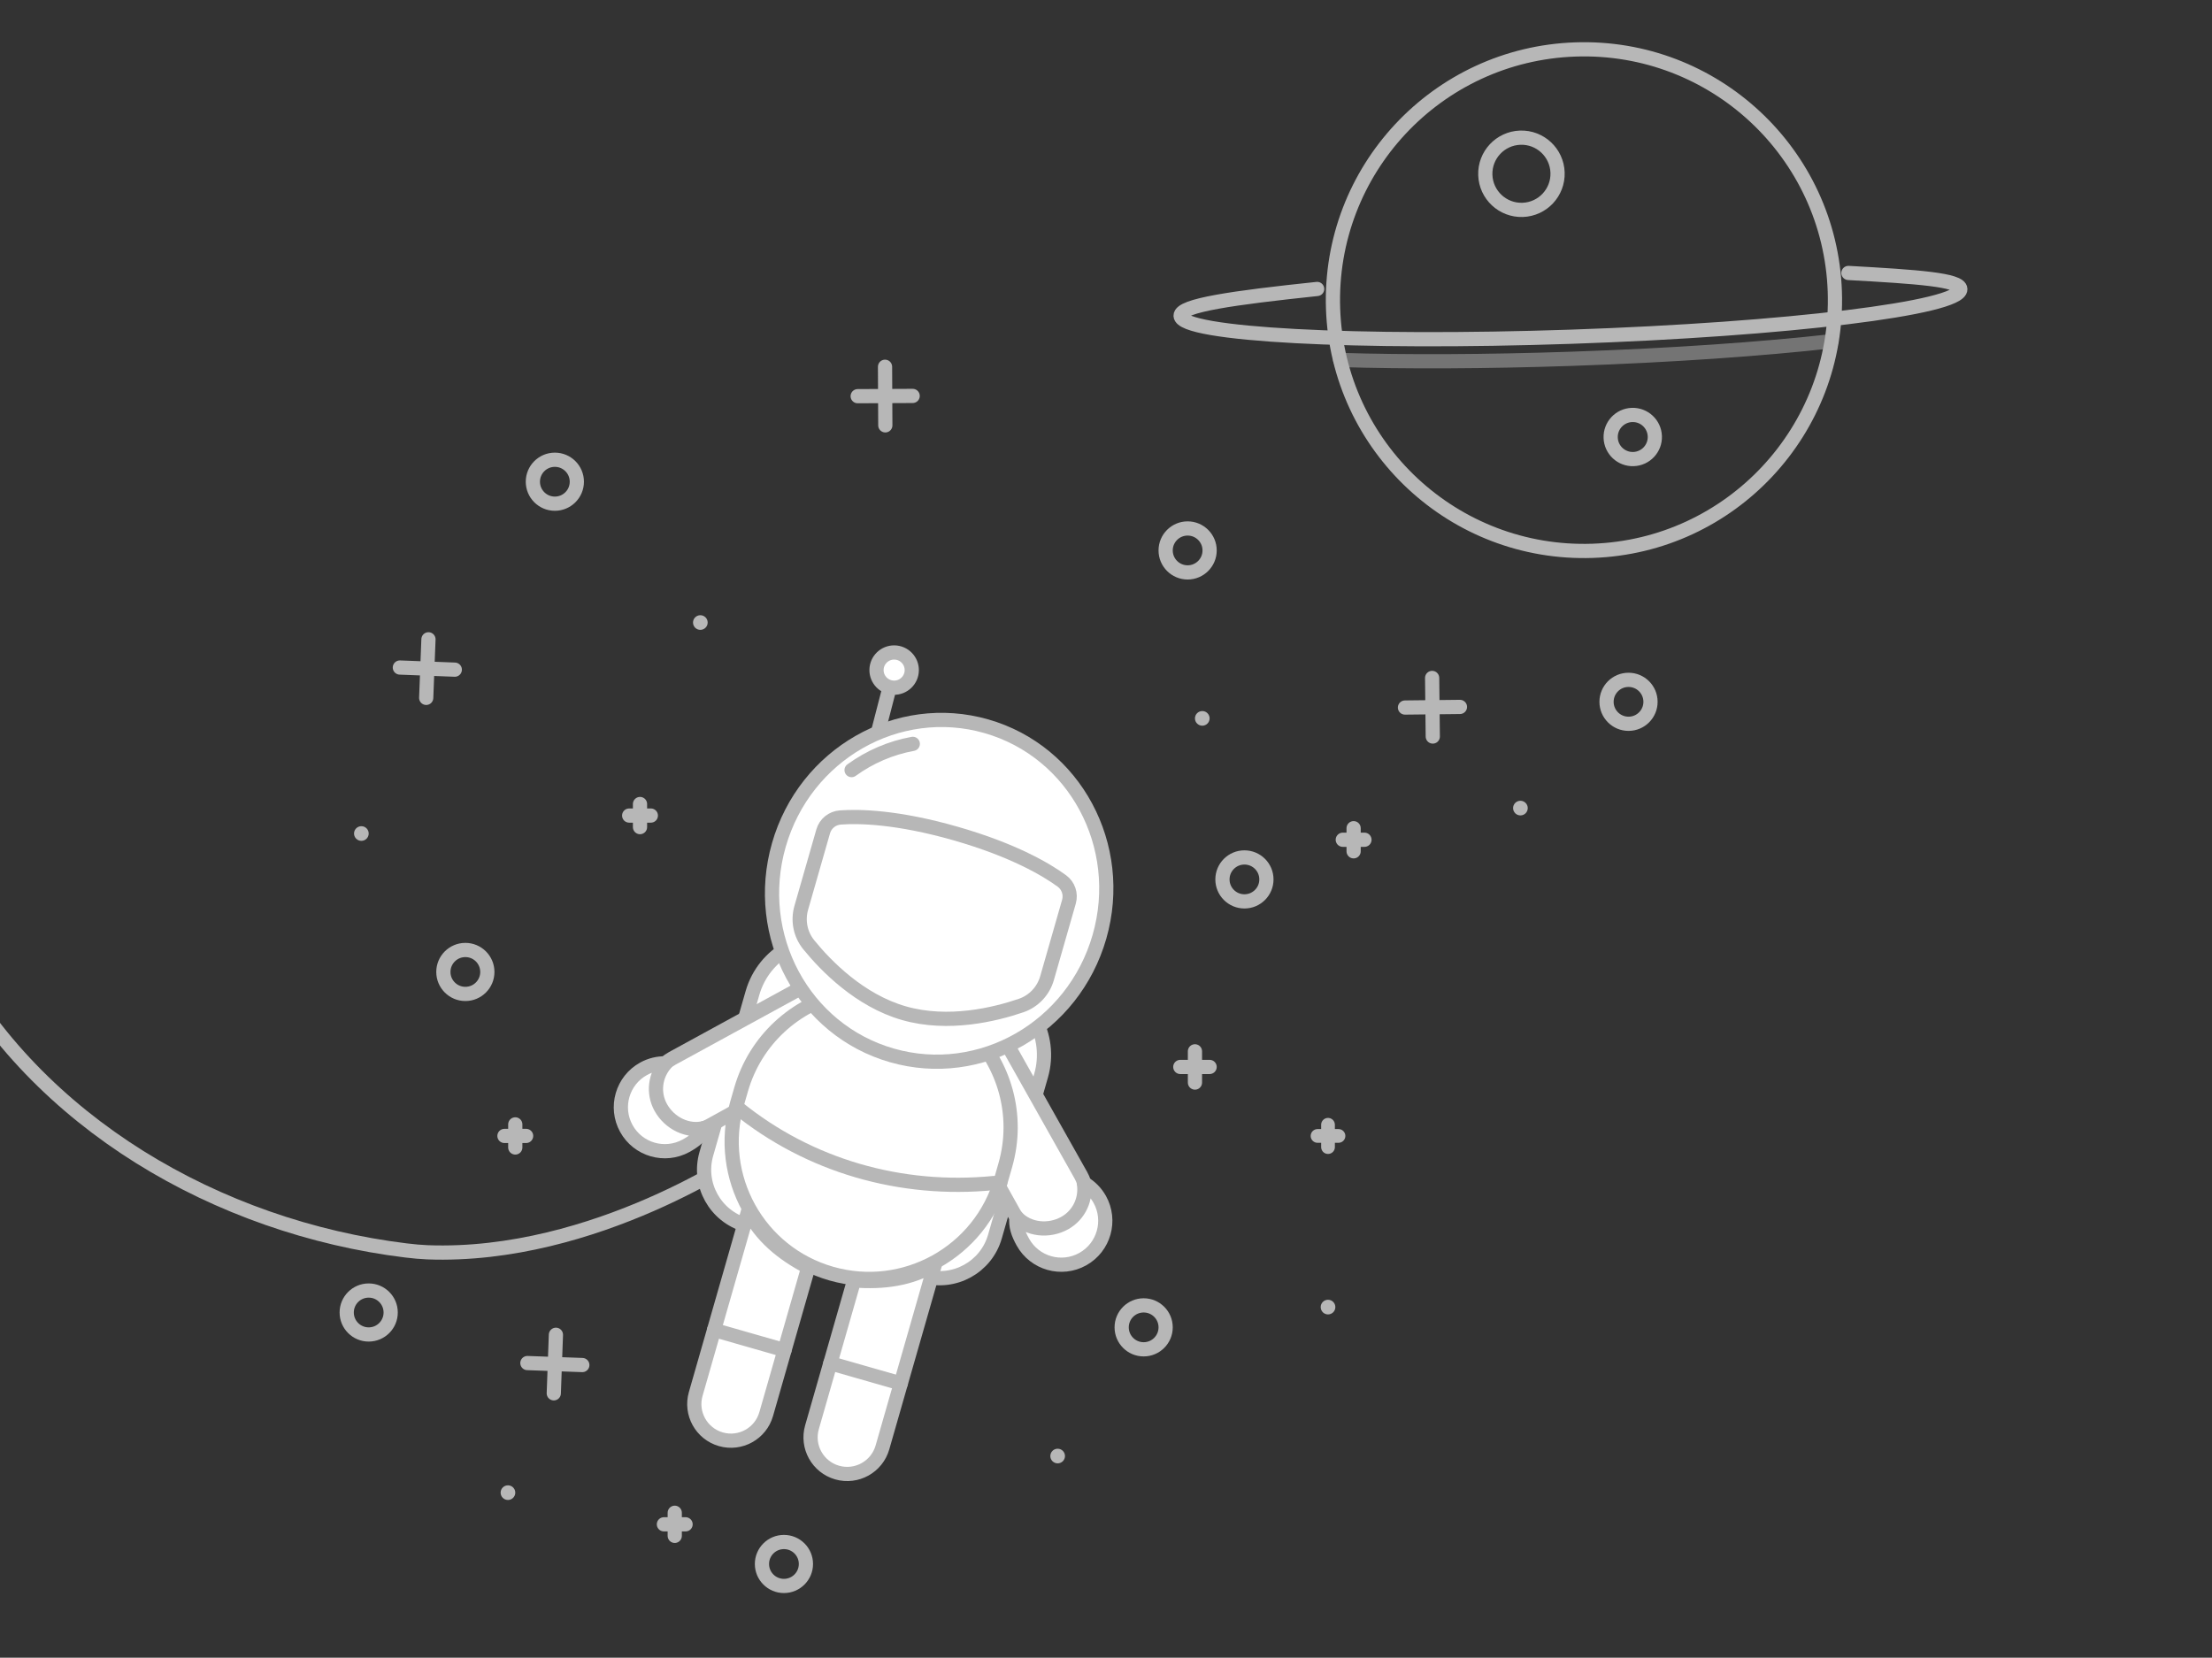 <svg width="467" height="350" viewBox="0 0 467 350" fill="none" xmlns="http://www.w3.org/2000/svg">
<rect x="0" y="0" width="467" height="350" fill="#333333" stroke="none"/>
<g clip-path="url(#clip0_388_1691)">
<path d="M336.218 116.3C365.47 115.301 388.371 90.793 387.369 61.561C386.367 32.329 361.842 9.442 332.591 10.442C303.339 11.442 280.439 35.949 281.44 65.181C282.442 94.413 306.967 117.3 336.218 116.3Z" stroke="#B7B7B7" stroke-width="3" stroke-miterlimit="10"/>
<path d="M321.468 44.313C325.681 44.169 328.979 40.64 328.834 36.43C328.69 32.221 325.158 28.925 320.946 29.069C316.734 29.213 313.436 32.742 313.58 36.952C313.724 41.161 317.256 44.457 321.468 44.313Z" stroke="#B7B7B7" stroke-width="3" stroke-miterlimit="10"/>
<path d="M344.868 96.926C347.442 96.838 349.458 94.682 349.369 92.109C349.281 89.537 347.123 87.523 344.549 87.611C341.975 87.699 339.96 89.856 340.048 92.428C340.136 95 342.294 97.014 344.868 96.926Z" stroke="#B7B7B7" stroke-width="3" stroke-miterlimit="10"/>
<path d="M278.079 61.01C260.384 62.878 249.173 64.462 249.249 66.669C249.386 70.666 286.348 72.645 331.806 71.091C377.263 69.538 414.003 65.039 413.866 61.043C413.799 59.073 404.813 58.44 390.244 57.632" stroke="#B7B7B7" stroke-width="3" stroke-miterlimit="10" stroke-linecap="round"/>
<path opacity="0.5" d="M282.928 76.003C296.646 76.428 313.613 76.376 331.965 75.749C353.008 75.029 372.183 73.679 386.697 72.039" stroke="#B7B7B7" stroke-width="3" stroke-miterlimit="10" stroke-linecap="round"/>
<path d="M302.355 143.136L302.491 155.505" stroke="#B7B7B7" stroke-width="3" stroke-miterlimit="10" stroke-linecap="round"/>
<path d="M296.621 149.385L308.225 149.257" stroke="#B7B7B7" stroke-width="3" stroke-miterlimit="10" stroke-linecap="round"/>
<path d="M90.457 134.982L89.98 147.345" stroke="#B7B7B7" stroke-width="3" stroke-miterlimit="10" stroke-linecap="round"/>
<path d="M84.419 140.94L96.017 141.388" stroke="#B7B7B7" stroke-width="3" stroke-miterlimit="10" stroke-linecap="round"/>
<path d="M186.849 77.436L186.909 89.806" stroke="#B7B7B7" stroke-width="3" stroke-miterlimit="10" stroke-linecap="round"/>
<path d="M181.076 83.648L192.681 83.593" stroke="#B7B7B7" stroke-width="3" stroke-miterlimit="10" stroke-linecap="round"/>
<path d="M117.365 281.819L116.917 294.18" stroke="#B7B7B7" stroke-width="3" stroke-miterlimit="10" stroke-linecap="round"/>
<path d="M122.94 288.209L111.343 287.79" stroke="#B7B7B7" stroke-width="3" stroke-miterlimit="10" stroke-linecap="round"/>
<path d="M252.281 221.971V228.568" stroke="#B7B7B7" stroke-width="3" stroke-miterlimit="10" stroke-linecap="round"/>
<path d="M249.186 225.27H255.375" stroke="#B7B7B7" stroke-width="3" stroke-miterlimit="10" stroke-linecap="round"/>
<path d="M285.778 174.864V179.74" stroke="#B7B7B7" stroke-width="3" stroke-miterlimit="10" stroke-linecap="round"/>
<path d="M283.49 177.302H288.065" stroke="#B7B7B7" stroke-width="3" stroke-miterlimit="10" stroke-linecap="round"/>
<path d="M135.119 169.756V174.633" stroke="#B7B7B7" stroke-width="3" stroke-miterlimit="10" stroke-linecap="round"/>
<path d="M132.832 172.194H137.407" stroke="#B7B7B7" stroke-width="3" stroke-miterlimit="10" stroke-linecap="round"/>
<path d="M142.453 319.398V324.275" stroke="#B7B7B7" stroke-width="3" stroke-miterlimit="10" stroke-linecap="round"/>
<path d="M144.741 321.837H140.166" stroke="#B7B7B7" stroke-width="3" stroke-miterlimit="10" stroke-linecap="round"/>
<path d="M108.787 237.398V242.274" stroke="#B7B7B7" stroke-width="3" stroke-miterlimit="10" stroke-linecap="round"/>
<path d="M111.074 239.835H106.499" stroke="#B7B7B7" stroke-width="3" stroke-miterlimit="10" stroke-linecap="round"/>
<path d="M280.373 237.48V242.191" stroke="#B7B7B7" stroke-width="2.898" stroke-miterlimit="10" stroke-linecap="round"/>
<path d="M282.583 239.835H278.163" stroke="#B7B7B7" stroke-width="2.898" stroke-miterlimit="10" stroke-linecap="round"/>
<path d="M343.815 152.817C346.379 152.817 348.457 150.741 348.457 148.179C348.457 145.617 346.379 143.54 343.815 143.54C341.252 143.54 339.173 145.617 339.173 148.179C339.173 150.741 341.252 152.817 343.815 152.817Z" stroke="#B7B7B7" stroke-width="3" stroke-miterlimit="10" stroke-linecap="round"/>
<path d="M262.726 190.314C265.29 190.314 267.368 188.238 267.368 185.676C267.368 183.114 265.29 181.037 262.726 181.037C260.162 181.037 258.084 183.114 258.084 185.676C258.084 188.238 260.162 190.314 262.726 190.314Z" stroke="#B7B7B7" stroke-width="3" stroke-miterlimit="10" stroke-linecap="round"/>
<path d="M98.247 209.853C100.811 209.853 102.889 207.776 102.889 205.214C102.889 202.652 100.811 200.576 98.247 200.576C95.683 200.576 93.605 202.652 93.605 205.214C93.605 207.776 95.683 209.853 98.247 209.853Z" stroke="#B7B7B7" stroke-width="3" stroke-miterlimit="10" stroke-linecap="round"/>
<path d="M250.734 120.855C253.297 120.855 255.376 118.778 255.376 116.216C255.376 113.654 253.297 111.578 250.734 111.578C248.17 111.578 246.092 113.654 246.092 116.216C246.092 118.778 248.17 120.855 250.734 120.855Z" stroke="#B7B7B7" stroke-width="3" stroke-miterlimit="10" stroke-linecap="round"/>
<path d="M117.141 106.346C119.705 106.346 121.783 104.269 121.783 101.708C121.783 99.146 119.705 97.069 117.141 97.069C114.578 97.069 112.499 99.146 112.499 101.708C112.499 104.269 114.578 106.346 117.141 106.346Z" stroke="#B7B7B7" stroke-width="3" stroke-miterlimit="10" stroke-linecap="round"/>
<path d="M77.839 281.755C80.403 281.755 82.481 279.678 82.481 277.116C82.481 274.554 80.403 272.478 77.839 272.478C75.275 272.478 73.197 274.554 73.197 277.116C73.197 279.678 75.275 281.755 77.839 281.755Z" stroke="#B7B7B7" stroke-width="3" stroke-miterlimit="10" stroke-linecap="round"/>
<path d="M165.506 334.85C168.069 334.85 170.147 332.773 170.147 330.211C170.147 327.649 168.069 325.572 165.506 325.572C162.942 325.572 160.864 327.649 160.864 330.211C160.864 332.773 162.942 334.85 165.506 334.85Z" stroke="#B7B7B7" stroke-width="3" stroke-miterlimit="10" stroke-linecap="round"/>
<path d="M241.45 284.889C244.013 284.889 246.092 282.812 246.092 280.25C246.092 277.689 244.013 275.612 241.45 275.612C238.886 275.612 236.808 277.689 236.808 280.25C236.808 282.812 238.886 284.889 241.45 284.889Z" stroke="#B7B7B7" stroke-width="3" stroke-miterlimit="10" stroke-linecap="round"/>
<path d="M320.992 172.163C321.847 172.163 322.54 171.471 322.54 170.617C322.54 169.763 321.847 169.07 320.992 169.07C320.137 169.07 319.445 169.763 319.445 170.617C319.445 171.471 320.137 172.163 320.992 172.163Z" fill="#B7B7B7"/>
<path d="M147.858 132.985C148.713 132.985 149.406 132.293 149.406 131.439C149.406 130.585 148.713 129.893 147.858 129.893C147.003 129.893 146.311 130.585 146.311 131.439C146.311 132.293 147.003 132.985 147.858 132.985Z" fill="#B7B7B7"/>
<path d="M253.829 153.222C254.683 153.222 255.376 152.529 255.376 151.675C255.376 150.821 254.683 150.129 253.829 150.129C252.974 150.129 252.281 150.821 252.281 151.675C252.281 152.529 252.974 153.222 253.829 153.222Z" fill="#B7B7B7"/>
<path d="M107.24 316.698C108.094 316.698 108.787 316.006 108.787 315.152C108.787 314.298 108.094 313.605 107.24 313.605C106.385 313.605 105.692 314.298 105.692 315.152C105.692 316.006 106.385 316.698 107.24 316.698Z" fill="#B7B7B7"/>
<path d="M223.293 308.967C224.148 308.967 224.841 308.275 224.841 307.421C224.841 306.567 224.148 305.875 223.293 305.875C222.438 305.875 221.746 306.567 221.746 307.421C221.746 308.275 222.438 308.967 223.293 308.967Z" fill="#B7B7B7"/>
<path d="M76.292 177.533C77.147 177.533 77.84 176.841 77.84 175.987C77.84 175.133 77.147 174.44 76.292 174.44C75.438 174.44 74.745 175.133 74.745 175.987C74.745 176.841 75.438 177.533 76.292 177.533Z" fill="#B7B7B7"/>
<path d="M280.373 277.52C281.228 277.52 281.92 276.828 281.92 275.974C281.92 275.12 281.228 274.427 280.373 274.427C279.518 274.427 278.825 275.12 278.825 275.974C278.825 276.828 279.518 277.52 280.373 277.52Z" fill="#B7B7B7"/>
<path d="M157.923 243.261C157.923 243.261 125.702 265.758 90.219 264.403C88.889 264.352 87.346 264.213 85.648 264.005C46.007 259.139 7.705 237.023 -10.983 201.75C-11.497 200.781 -11.997 199.807 -12.483 198.828C-22.866 177.932 -33.398 149.819 -30.019 129.204" stroke="#B7B7B7" stroke-width="3" stroke-miterlimit="10" stroke-linecap="round" stroke-linejoin="round"/>
<path d="M195.047 269.403L157.441 258.636C151 256.792 147.274 250.078 149.12 243.642L158.865 209.655C161.28 201.234 170.068 196.362 178.495 198.775L208.91 207.484C217.337 209.897 222.211 218.679 219.797 227.1L210.052 261.087C208.206 267.523 201.489 271.247 195.047 269.403Z" fill="white" stroke="#B7B7B7" stroke-width="3" stroke-miterlimit="10" stroke-linecap="round" stroke-linejoin="round"/>
<path d="M188.605 142.063L171.027 210.101" stroke="#B7B7B7" stroke-width="3" stroke-miterlimit="10" stroke-linecap="round" stroke-linejoin="round"/>
<path d="M188.708 145.197C190.764 145.232 192.458 143.596 192.493 141.542C192.528 139.489 190.891 137.795 188.836 137.76C186.781 137.725 185.086 139.362 185.051 141.415C185.016 143.469 186.653 145.162 188.708 145.197Z" fill="white" stroke="#B7B7B7" stroke-width="3" stroke-miterlimit="10" stroke-linecap="round" stroke-linejoin="round"/>
<path d="M209.079 216.169C209.857 216.801 211.894 219.167 212.412 220.096L228.205 248.158C230.388 252.075 228.981 257.019 225.062 259.202C221.143 261.384 216.196 259.978 214.011 256.062L210.838 250.369" fill="white"/>
<path d="M209.079 216.169C209.857 216.801 211.894 219.167 212.412 220.096L228.205 248.158C230.388 252.075 228.981 257.019 225.062 259.202C221.143 261.384 216.196 259.978 214.011 256.062L210.838 250.369" stroke="#B7B7B7" stroke-width="3" stroke-miterlimit="10" stroke-linecap="round" stroke-linejoin="round"/>
<path d="M224.781 258.234C227.867 256.514 229.383 253.081 228.825 249.788C230.18 250.595 231.35 251.75 232.174 253.225C234.673 257.7 233.068 263.352 228.591 265.849C224.113 268.346 218.457 266.743 215.958 262.269C214.965 260.489 214.372 258.847 214.599 256.967C217.087 259.665 221.436 260.1 224.781 258.234Z" fill="white" stroke="#B7B7B7" stroke-width="3" stroke-miterlimit="10" stroke-linecap="round" stroke-linejoin="round"/>
<path d="M174.6 206.606C173.604 206.731 171.134 207.497 170.201 208.011L141.932 223.458C138.004 225.625 136.577 230.563 138.746 234.488C140.914 238.414 145.856 239.839 149.784 237.672L155.492 234.523" fill="white"/>
<path d="M174.6 206.606C173.604 206.731 171.134 207.497 170.201 208.011L141.932 223.458C138.004 225.625 136.577 230.563 138.746 234.488C140.914 238.414 145.856 239.839 149.784 237.672L155.492 234.523" stroke="#B7B7B7" stroke-width="3" stroke-miterlimit="10" stroke-linecap="round" stroke-linejoin="round"/>
<path d="M139.497 233.816C137.792 230.724 138.324 227.01 140.543 224.512C138.967 224.48 137.361 224.841 135.881 225.656C131.39 228.129 129.755 233.772 132.23 238.26C134.705 242.748 140.351 244.381 144.842 241.908C146.628 240.925 148.001 239.845 148.805 238.131C145.266 239.102 141.346 237.17 139.497 233.816Z" fill="white" stroke="#B7B7B7" stroke-width="3" stroke-miterlimit="10" stroke-linecap="round" stroke-linejoin="round"/>
<path d="M204.804 217.465C200.152 218.123 195.31 217.845 190.528 216.476C185.746 215.107 181.492 212.78 177.894 209.76C167.928 212.045 159.471 219.533 156.454 230.055L155.6 233.03C151.184 248.431 160.093 264.491 175.497 268.902C190.901 273.312 206.968 264.403 211.384 249.001L212.237 246.027C215.254 235.505 212.049 224.678 204.804 217.465Z" fill="white" stroke="#B7B7B7" stroke-width="3" stroke-miterlimit="10" stroke-linecap="round" stroke-linejoin="round"/>
<path d="M155.67 233.853C170.815 246.156 190.194 251.704 209.758 249.785L211.171 249.743" stroke="#B7B7B7" stroke-width="3" stroke-miterlimit="10" stroke-linecap="round" stroke-linejoin="round"/>
<path d="M180.315 270.343L171.426 301.345C170.249 305.45 172.625 309.731 176.733 310.908C180.84 312.084 185.124 309.71 186.302 305.604L197.378 266.973C192.285 270.053 186.477 270.83 180.315 270.343Z" fill="white" stroke="#B7B7B7" stroke-width="3" stroke-miterlimit="10" stroke-linecap="round" stroke-linejoin="round"/>
<path d="M175.301 287.828L190.177 292.087" stroke="#B7B7B7" stroke-width="3" stroke-miterlimit="10" stroke-linecap="round" stroke-linejoin="round"/>
<path d="M170.645 267.576L161.756 298.577C160.578 302.682 156.294 305.056 152.187 303.88C148.079 302.704 145.703 298.423 146.88 294.318L157.957 255.688C160.644 260.994 165.159 264.726 170.645 267.576Z" fill="white" stroke="#B7B7B7" stroke-width="3" stroke-miterlimit="10" stroke-linecap="round" stroke-linejoin="round"/>
<path d="M150.756 280.8L165.631 285.06" stroke="#B7B7B7" stroke-width="3" stroke-miterlimit="10" stroke-linecap="round" stroke-linejoin="round"/>
<path d="M232.121 197.776C237.624 178.584 226.934 158.688 208.243 153.337C189.553 147.985 169.939 159.203 164.436 178.395C158.932 197.586 169.622 217.482 188.313 222.834C207.004 228.186 226.617 216.967 232.121 197.776Z" fill="white" stroke="#B7B7B7" stroke-width="3" stroke-miterlimit="10" stroke-linecap="round" stroke-linejoin="round"/>
<path d="M192.709 157.055C188.049 157.9 183.63 159.807 179.786 162.595" stroke="#B7B7B7" stroke-width="3" stroke-miterlimit="10" stroke-linecap="round" stroke-linejoin="round"/>
<path d="M221.05 206.528C220.276 209.228 218.241 211.393 215.582 212.304C210.101 214.181 200.211 216.603 190.857 213.924C181.502 211.246 174.396 203.959 170.741 199.466C168.968 197.286 168.39 194.373 169.164 191.673L173.792 175.532C174.262 173.895 175.698 172.725 177.397 172.601C181.346 172.312 189.395 172.451 201.735 175.984C214.075 179.518 220.976 183.659 224.173 185.993C225.55 186.998 226.147 188.75 225.677 190.388L221.05 206.528Z" fill="white" stroke="#B7B7B7" stroke-width="3" stroke-miterlimit="10" stroke-linecap="round" stroke-linejoin="round"/>
<mask id="mask0_388_1691" style="mask-type:luminance" maskUnits="userSpaceOnUse" x="168" y="172" width="58" height="44">
<path d="M221.05 206.528C220.275 209.228 218.241 211.393 215.582 212.304C210.101 214.181 200.211 216.603 190.856 213.925C181.502 211.246 174.396 203.959 170.741 199.466C168.968 197.287 168.39 194.373 169.164 191.673L173.793 175.532C174.262 173.895 175.698 172.725 177.397 172.601C181.346 172.312 189.396 172.451 201.735 175.984C214.075 179.517 220.976 183.659 224.173 185.993C225.55 186.998 226.147 188.75 225.677 190.387L221.05 206.528Z" fill="white"/>
</mask>
<g mask="url(#mask0_388_1691)">
<path d="M229.172 232.258L250.971 145.777L237.943 144.69L219.193 230.672L229.172 232.258Z" stroke="#B7B7B7" stroke-width="3" stroke-miterlimit="10"/>
</g>
</g>
<defs>
<clipPath id="clip0_388_1691">
<rect width="467" height="350" fill="white"/>
</clipPath>
</defs>
</svg>
